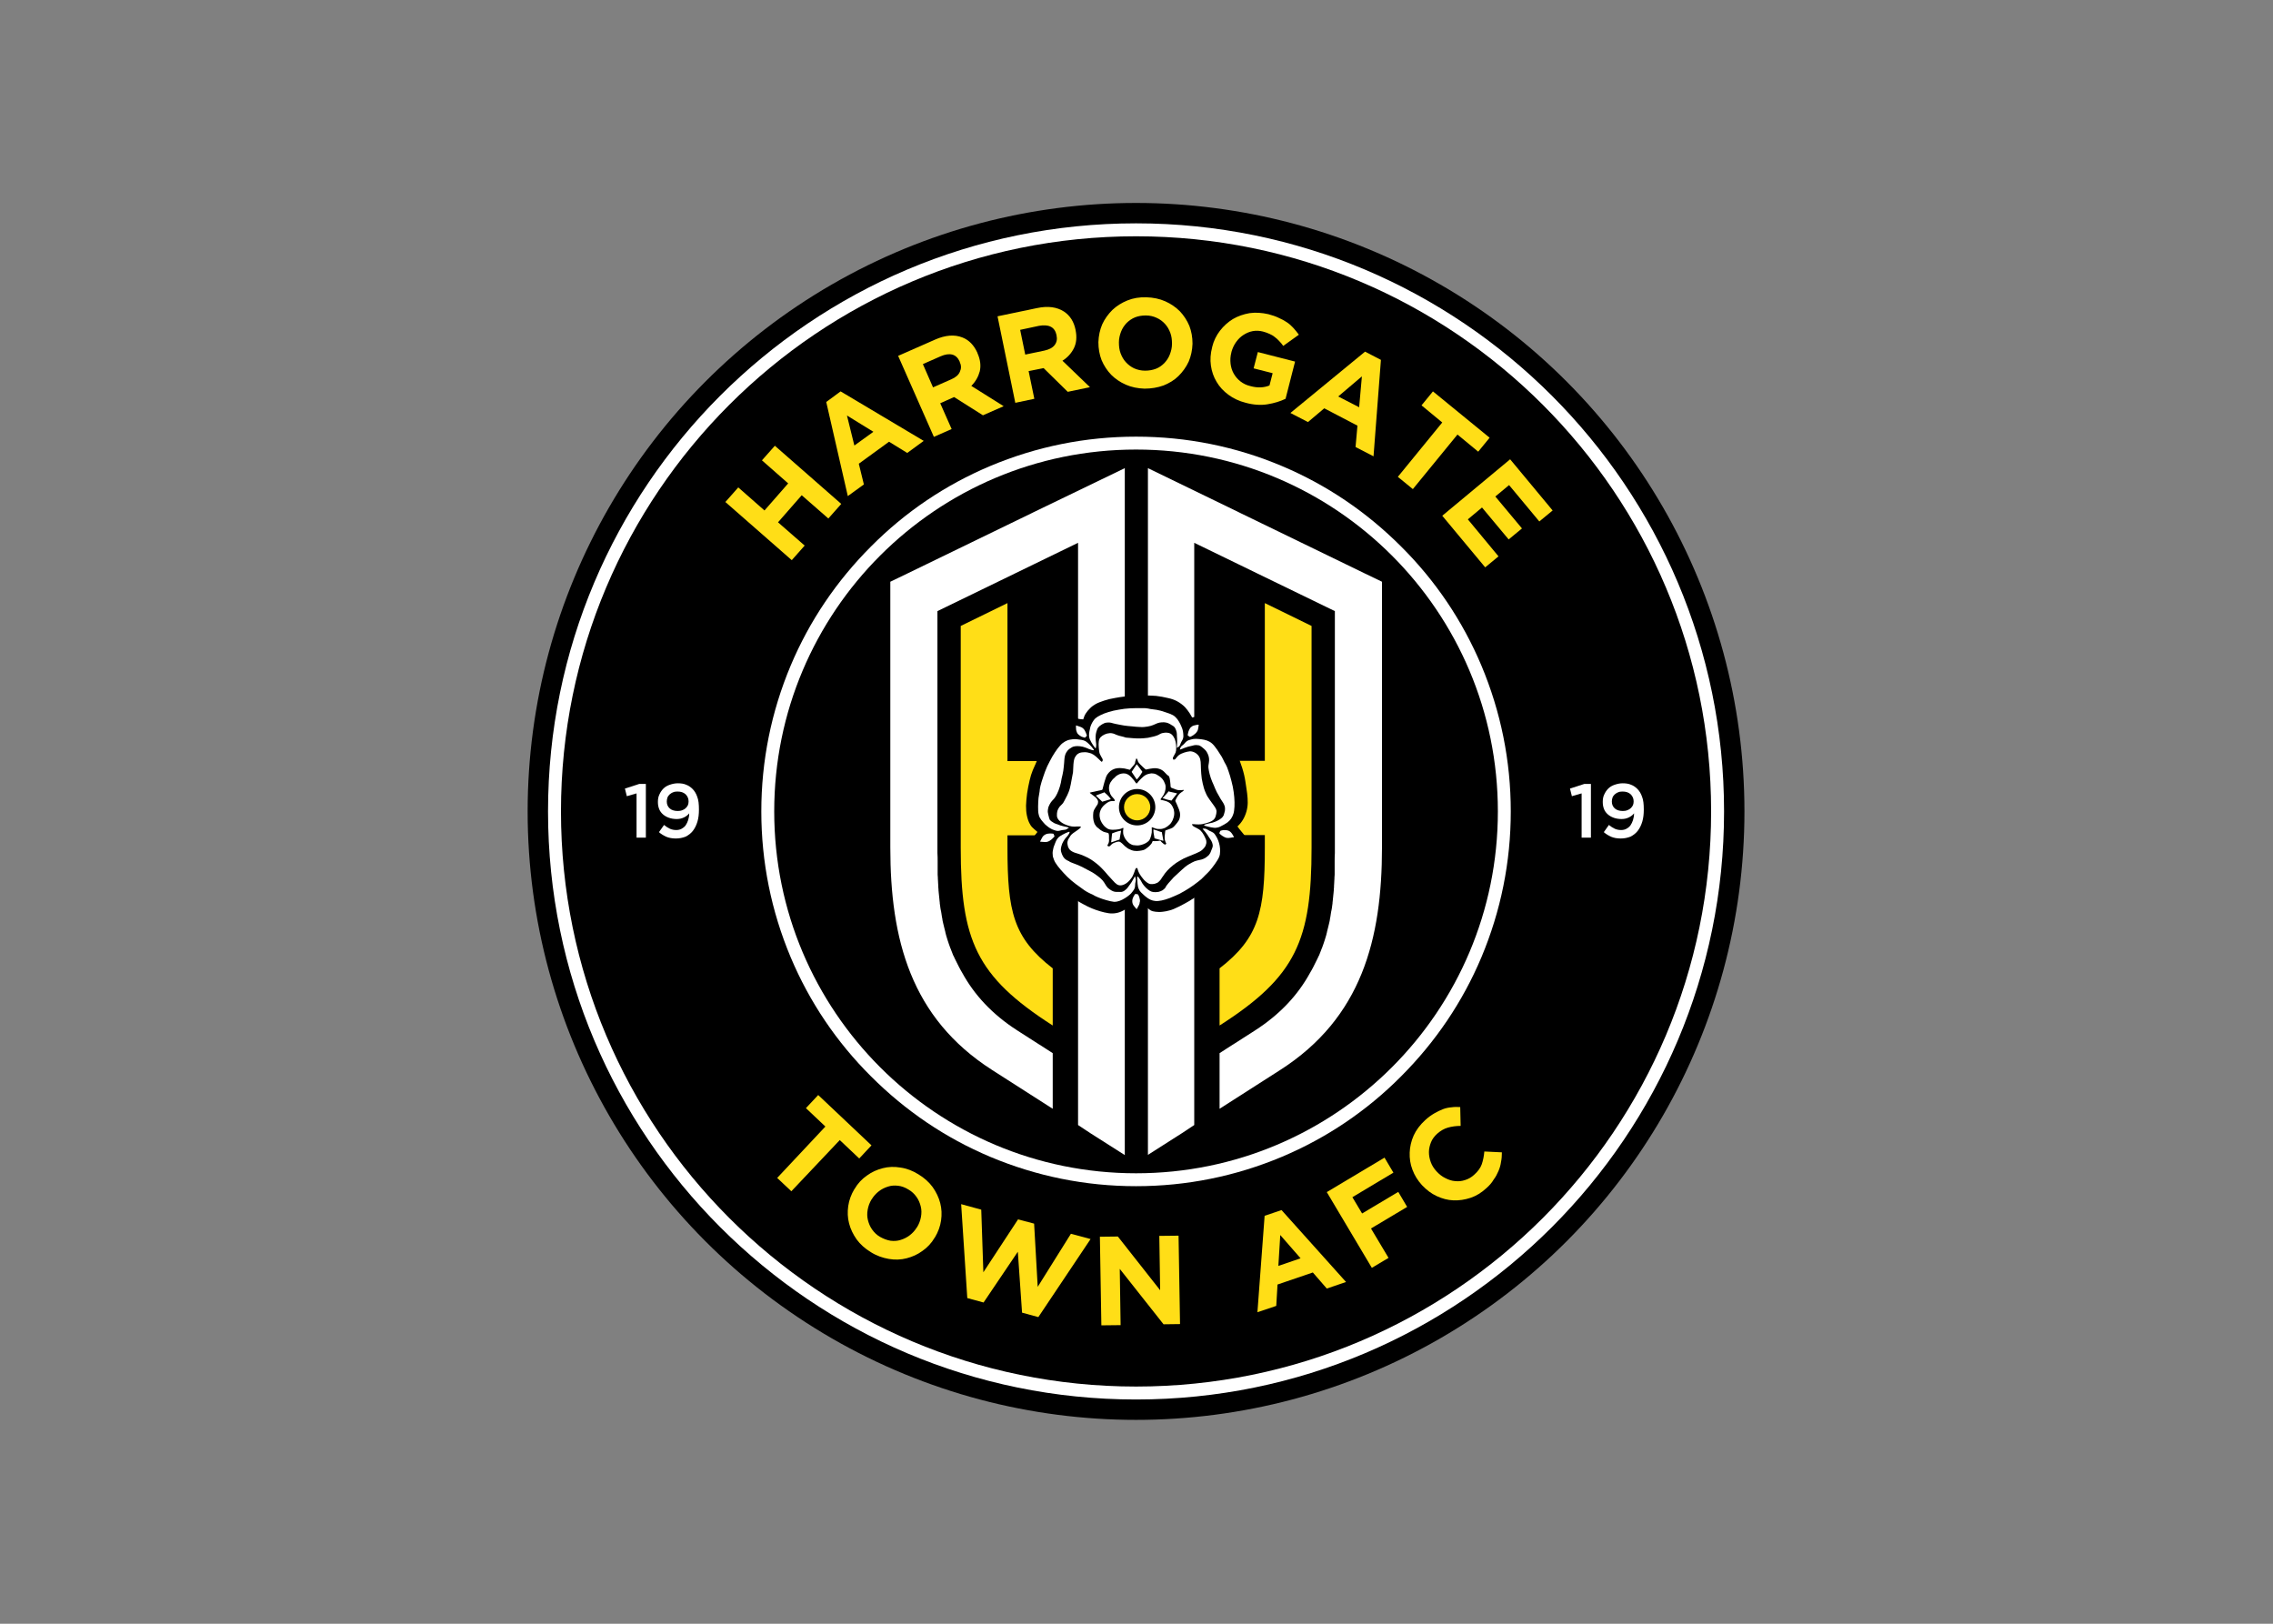 <svg clip-rule="evenodd" fill-rule="evenodd" stroke-linejoin="round" stroke-miterlimit="2" viewBox="0 0 560 400" xmlns="http://www.w3.org/2000/svg"><rect x="0" y="0" width="560" height="400" fill="#808080" stroke="none"/><g transform="matrix(.521 0 0 .521 124.838 45.36)"><g><circle cx="297.6" cy="296.6" r="287.7"/><g fill-rule="nonzero"><path d="m297.6 18.539c-153.533 0-278.061 124.528-278.061 278.061 0 153.532 124.528 278.06 278.061 278.06 153.532 0 278.06-124.528 278.06-278.06 0-153.533-124.528-278.061-278.06-278.061z" fill="#fff"/><path d="m297.6 24.66c150.224 0 271.939 121.715 271.939 271.94 0 150.224-121.715 271.939-271.939 271.939-150.225 0-271.94-121.715-271.94-271.939 0-150.225 121.715-271.94 271.94-271.94z"/><path d="m297.6 119.4c-23.9 0-47.1 4.7-69 13.9-21.1 8.9-40.1 21.7-56.3 38-16.3 16.3-29.1 35.2-38 56.3-9.2 21.9-13.9 45.1-13.9 69s4.7 47.1 13.9 69c8.9 21.1 21.7 40.1 38 56.3 16.3 16.3 35.2 29.1 56.3 38 21.9 9.2 45.1 13.9 69 13.9s47.1-4.7 69-13.9c21.1-8.9 40.1-21.7 56.3-38 16.3-16.3 29.1-35.2 38-56.3 9.2-21.9 13.9-45.1 13.9-69s-4.7-47.1-13.9-69c-8.9-21.1-21.7-40.1-38-56.3-16.3-16.3-35.2-29.1-56.3-38-21.8-9.2-45-13.9-69-13.9z" fill="#fff"/><path d="m297.6 125.5c94.5 0 171.1 76.6 171.1 171.1s-76.6 171.1-171.1 171.1-171.1-76.6-171.1-171.1 76.6-171.1 171.1-171.1"/></g></g><g fill="#ffde17" fill-rule="nonzero"><path d="m150.7 445.6-9.2-8.7 5.8-6.2 25.2 23.8-5.8 6.2-9.2-8.7-22.9 24.2-6.7-6.3z"/><path d="m172.2 505c-2.8-1.7-5-3.7-6.7-6-1.7-2.4-2.9-4.9-3.6-7.6s-.8-5.4-.4-8.2 1.4-5.5 2.9-8l.1-.1c1.5-2.6 3.5-4.7 5.8-6.3 2.3-1.7 4.8-2.8 7.5-3.5s5.5-.8 8.4-.3c2.9.4 5.8 1.5 8.5 3.2 2.8 1.7 5 3.7 6.7 6 1.7 2.4 2.9 4.9 3.6 7.6s.8 5.4.4 8.2-1.4 5.5-2.9 8l-.1.1c-1.5 2.6-3.5 4.7-5.8 6.3-2.3 1.7-4.8 2.8-7.5 3.5s-5.5.8-8.4.3-5.8-1.5-8.5-3.2zm4.4-7.2c1.6.9 3.2 1.5 4.9 1.8 1.7.2 3.3.1 4.8-.4 1.6-.5 3-1.2 4.3-2.2s2.5-2.3 3.4-3.8l.1-.1c.9-1.5 1.5-3.1 1.8-4.8s.3-3.3-.1-4.9-1-3.1-2-4.5-2.2-2.6-3.8-3.5c-1.6-1-3.2-1.6-4.9-1.8s-3.3-.1-4.8.4c-1.6.5-3 1.2-4.3 2.2s-2.5 2.3-3.4 3.8l-.1.1c-.9 1.5-1.5 3.1-1.8 4.8s-.3 3.3.1 4.9 1 3.1 2 4.5 2.2 2.6 3.8 3.5z"/><path d="m214.9 482.3 9.5 2.6 1 29.6 16.4-25 7.6 2 1.7 29.9 15.7-25.1 9.3 2.5-24.7 36.9-7.7-2.1-2-28.8-16.2 24-7.7-2.1z"/><path d="m280.5 497.7 8.5-.1 20 25.4-.4-25.7 9.1-.1.7 41.8-7.8.1-20.7-26.2.4 26.6-9.1.1z"/><path d="m358.4 487.8 8-2.7 30.5 34-9.1 3.1-6.6-7.6-16.7 5.7-.6 10.1-8.9 3zm17 20.1-9.6-11-.9 14.6z"/><path d="m387.8 476.6 27.3-16.3 4.2 7.1-19.4 11.6 4.6 7.7 17.1-10.2 4.2 7.1-17.1 10.2 8.3 13.9-7.9 4.7z"/><path d="m463.2 474.8c-2.3 2.1-4.7 3.6-7.4 4.5s-5.4 1.3-8.1 1.2-5.3-.8-7.9-2-4.8-2.9-6.9-5.1l-.1-.1c-2-2.2-3.5-4.6-4.5-7.3-1-2.6-1.4-5.3-1.3-8.1.1-2.7.7-5.4 1.9-8.1 1.2-2.6 3-5 5.4-7.2 1.4-1.3 2.9-2.4 4.3-3.2s2.8-1.5 4.1-2 2.7-.8 4.1-.9c1.4-.2 2.7-.2 4.1-.1l.2 8.9c-2.2 0-4.2.3-6 .8s-3.5 1.5-5.1 2.9c-1.3 1.2-2.3 2.5-2.9 4s-1 3.1-1 4.7.3 3.2.9 4.8 1.5 3 2.7 4.3l.1.1c1.2 1.3 2.6 2.4 4.1 3.1 1.5.8 3.1 1.3 4.6 1.4 1.6.2 3.2 0 4.7-.5 1.6-.5 3-1.3 4.3-2.5 1.8-1.6 3-3.3 3.6-5 .6-1.8 1-3.7 1.2-6l8.3.4c0 1.6-.1 3.1-.4 4.5-.2 1.5-.6 2.9-1.2 4.3s-1.3 2.8-2.3 4.1c-.8 1.4-2 2.8-3.5 4.1z"/></g><g fill="#ffde17" fill-rule="nonzero"><path d="m103.4 150.3 6.1-6.9 12.4 10.9 11.2-12.8-12.4-10.9 6.1-6.9 31.4 27.5-6.1 6.9-12.6-11-11.2 12.8 12.6 11-6.1 6.9z"/><path d="m151.1 103 6.8-5 39.3 23.4-7.8 5.7-8.6-5.3-14.3 10.4 2.4 9.8-7.6 5.5zm22.3 14.1-12.5-7.7 3.5 14.2z"/><path d="m185.1 81.2 17.5-7.7c4.8-2.1 9.1-2.5 12.9-1 3.1 1.2 5.5 3.7 7.1 7.3v.1c1.4 3.1 1.7 6 1.1 8.6-.7 2.6-2 4.9-4 6.9l15.3 9.6-9.8 4.3-13.6-8.6h-.1l-6.5 2.9 5.4 12.2-8.4 3.7zm25.1 11.1c2.1-.9 3.5-2.1 4.1-3.6.7-1.5.7-3-.1-4.7v-.1c-.8-1.8-2-2.9-3.5-3.3-1.6-.4-3.4-.1-5.5.8l-8.4 3.7 4.8 11z"/><path d="m232.1 62.5 18.7-3.9c5.2-1.1 9.4-.5 12.8 1.7 2.8 1.9 4.6 4.7 5.4 8.6v.1c.7 3.3.4 6.2-.8 8.6s-3 4.4-5.4 5.9l13 12.5-10.5 2.2-11.4-11.2h-.1l-7 1.4 2.7 13.1-9 1.9zm22.2 16.2c2.2-.5 3.8-1.3 4.8-2.6s1.3-2.8.9-4.6v-.1c-.4-1.9-1.3-3.3-2.8-4-1.4-.7-3.3-.8-5.5-.4l-8.9 1.9 2.4 11.7z"/><path d="m301.6 96.7c-3.2-.1-6.2-.7-8.9-1.9s-5-2.8-6.9-4.7c-1.9-2-3.4-4.3-4.5-6.9-1-2.6-1.5-5.4-1.5-8.4v-.1c.1-3 .7-5.8 1.8-8.4 1.2-2.6 2.8-4.8 4.8-6.8 2-1.9 4.4-3.4 7.1-4.5s5.7-1.6 9-1.5c3.2.1 6.2.7 8.9 1.9s5 2.8 6.9 4.7c1.9 2 3.4 4.3 4.5 6.9 1 2.6 1.5 5.4 1.5 8.4v.1c-.1 3-.7 5.8-1.8 8.4-1.2 2.6-2.8 4.8-4.8 6.8s-4.4 3.4-7.1 4.5c-2.8 1-5.8 1.5-9 1.5zm.3-8.5c1.8 0 3.5-.3 5.1-.9s2.9-1.6 4-2.7c1.1-1.2 2-2.5 2.6-4.1s1-3.2 1-5v-.1c0-1.8-.2-3.5-.8-5.1s-1.4-3-2.5-4.2-2.4-2.2-4-2.9c-1.5-.7-3.2-1.1-5.1-1.1s-3.6.3-5.1.9-2.9 1.6-4 2.7c-1.1 1.2-2 2.5-2.6 4.1s-1 3.2-1 5v.1c0 1.8.2 3.5.8 5.1s1.4 3 2.5 4.2 2.4 2.2 3.9 2.9c1.6.7 3.3 1.1 5.2 1.1z"/><path d="m349.5 103.4c-3.2-.8-5.9-2.1-8.2-3.8s-4.2-3.7-5.6-6.1c-1.4-2.3-2.3-4.9-2.7-7.7s-.2-5.7.6-8.7v-.1c.7-2.9 2-5.5 3.7-7.7s3.8-4.1 6.1-5.5c2.4-1.4 5-2.3 7.9-2.8 2.9-.4 5.8-.2 8.9.5 1.8.5 3.4 1 4.8 1.7 1.4.6 2.7 1.3 3.9 2.1s2.2 1.7 3.1 2.7 1.8 2.1 2.6 3.2l-7.4 5.3c-.6-.9-1.2-1.6-1.9-2.3-.6-.7-1.3-1.3-2.1-1.9-.7-.6-1.6-1.1-2.5-1.5s-1.9-.8-3.1-1.1c-1.6-.4-3.2-.5-4.8-.2s-3 .9-4.4 1.8-2.5 2-3.5 3.4-1.7 2.9-2.2 4.7v.1c-.5 1.9-.6 3.6-.4 5.4.2 1.7.7 3.3 1.5 4.7s1.9 2.7 3.2 3.7 2.9 1.8 4.7 2.2c3.3.9 6.3.8 9-.3l1.5-5.8-9-2.3 2-7.7 17.6 4.5-4.5 17.6c-2.5 1.2-5.4 2.1-8.6 2.6-3 .5-6.5.3-10.2-.7z"/><path d="m405.9 79.2 7.5 3.9-3.5 45.6-8.5-4.4.9-10.1-15.7-8.2-7.7 6.5-8.3-4.3zm-2.8 26.3 1.3-14.6-11.2 9.5z"/><path d="m442.4 112.7-9.8-8.1 5.4-6.6 26.8 21.9-5.4 6.6-9.8-8.1-21.1 25.8-7.1-5.8z"/><path d="m474.5 130.1 20.1 24.2-6.3 5.2-14.3-17.2-6.5 5.4 12.6 15.1-6.3 5.2-12.6-15.1-6.7 5.6 14.5 17.5-6.3 5.2-20.3-24.4z"/></g><g fill="#fff" fill-rule="nonzero"><path d="m61.3 288.1-4.5 1.3-.9-3.6 6.8-2.2h3.1v25.4h-4.4v-20.9z"/><path d="m80 309.4c-1.8 0-3.3-.3-4.5-.8-1.3-.6-2.5-1.3-3.5-2.2l2.4-3.4c1 .8 1.9 1.4 2.8 1.8s1.9.6 3 .6c.9 0 1.8-.2 2.5-.6s1.4-.9 1.9-1.6.9-1.6 1.2-2.5c.3-1 .5-2 .5-3.2-.6.8-1.4 1.4-2.4 1.9s-2.1.8-3.5.8c-1.3 0-2.6-.2-3.7-.6s-2-.9-2.8-1.6-1.4-1.5-1.8-2.5-.6-2.1-.6-3.3v-.2c0-1.2.2-2.4.7-3.4.5-1.1 1.1-2 1.9-2.8s1.8-1.4 3-1.8 2.4-.7 3.8-.7c1.6 0 2.9.2 4 .7 1.1.4 2.1 1.1 3 2s1.7 2.2 2.2 3.7c.6 1.5.8 3.5.8 6v.1c0 2-.2 3.9-.7 5.6s-1.2 3.1-2.1 4.3-2.1 2.1-3.4 2.8c-1.5.6-3.1.9-4.7.9zm.9-13c.8 0 1.5-.1 2.2-.4.6-.2 1.2-.6 1.6-1s.8-.9 1-1.4.3-1.1.3-1.7v-.1c0-1.3-.5-2.4-1.4-3.3-1-.9-2.2-1.3-3.9-1.3-.8 0-1.5.1-2.1.4-.6.2-1.1.6-1.6 1-.4.4-.8.9-1 1.5s-.3 1.2-.3 1.8v.1c0 1.3.5 2.4 1.4 3.2s2.2 1.2 3.8 1.2z"/><path d="m508.2 288.1-4.5 1.3-.9-3.6 6.8-2.2h3.1v25.4h-4.4v-20.9z"/><path d="m526.8 309.4c-1.8 0-3.3-.3-4.5-.8-1.3-.6-2.5-1.3-3.5-2.2l2.4-3.4c1 .8 1.9 1.4 2.8 1.8s1.9.6 3 .6c.9 0 1.8-.2 2.5-.6s1.4-.9 1.9-1.6.9-1.6 1.2-2.5c.3-1 .5-2 .5-3.2-.6.8-1.4 1.4-2.4 1.9s-2.1.8-3.5.8c-1.3 0-2.6-.2-3.7-.6s-2-.9-2.8-1.6-1.4-1.5-1.8-2.5-.6-2.1-.6-3.3v-.2c0-1.2.2-2.4.7-3.4.5-1.1 1.1-2 1.9-2.8s1.8-1.4 3-1.8 2.4-.7 3.8-.7c1.6 0 2.9.2 4 .7 1.1.4 2.1 1.1 3 2s1.7 2.2 2.2 3.7c.6 1.5.8 3.5.8 6v.1c0 2-.2 3.9-.7 5.6s-1.2 3.1-2.1 4.3-2.1 2.1-3.4 2.8c-1.5.6-3 .9-4.7.9zm1-13c.8 0 1.5-.1 2.2-.4.6-.2 1.2-.6 1.6-1s.8-.9 1-1.4.3-1.1.3-1.7v-.1c0-1.3-.5-2.4-1.4-3.3-1-.9-2.2-1.3-3.9-1.3-.8 0-1.5.1-2.1.4-.6.2-1.1.6-1.6 1-.4.4-.8.9-1 1.5s-.3 1.2-.3 1.8v.1c0 1.3.5 2.4 1.4 3.2s2.2 1.2 3.8 1.2z"/></g><g><path d="m346.1 155.1 1.2.6 9.9 4.8 48.2 23.4 8.5 4.1v125.6c0 43.4-9.6 80.6-48.2 105.3l-28.6 18.3v-26.3l6.2-4 .2-.1 10.3-6.6c12-7.7 20.4-16.9 26.1-27.3.6-1 1.1-1.9 1.6-2.9l1.9-3.8c.2-.4.4-.9.6-1.3l.1-.1c.3-.8.6-1.5.9-2.3l.3-.8.3-.7.1-.3c.2-.5.3-.9.5-1.4s.3-1 .5-1.5l.1-.3c.2-.8.5-1.6.7-2.3l.4-1.6v-.1c.3-1 .5-2.1.8-3.2l.1-.4.3-1.3.1-.5.1-.7v-.1l.2-.9v-.1l.1-.6.1-.7.2-1.2.1-.4.2-1.1.1-.8.2-1.4v-.3l.1-.9.1-1v-.1l.1-.8v-.1l.1-1 .1-.9v-.1l.1-1v-.4l.1-1.1v-.5l.1-1.6v-.2l.1-1.7v-.4l.1-1.5v-6.2c0-1.3 0-2.6.1-4v-114.4l-34.6-16.8-11.1-5.4-20.8-10.1v275.3c-1.8 1.2-3.8 2.5-5.9 3.9l-16 10.2v-324.7z" fill="#fff"/><path d="m-377.271-307.781h63.4v35.1h-63.4z" fill="#ffde17" transform="scale(-1)"/><path d="m358.5 198.1v115.6c0 30.2-2.7 42.6-21.4 57.1v27l.2-.1c36.1-23.1 43.3-40.3 43.3-84v-104.8z" fill="#ffde17"/><path d="m249.2 155.1-1.2.6-9.9 4.8-48.2 23.4-8.5 4.1v125.6c0 43.4 9.6 80.6 48.2 105.3l28.6 18.3v-26.3l-6.2-4-.2-.1-10.3-6.6c-12-7.7-20.4-16.9-26.1-27.3-.6-1-1.1-1.9-1.6-2.9l-1.9-3.8c-.2-.4-.4-.9-.6-1.3l-.1-.1c-.3-.8-.6-1.5-.9-2.3l-.3-.8-.3-.7-.1-.3c-.2-.5-.3-.9-.5-1.4s-.3-1-.5-1.5l-.1-.3c-.2-.8-.5-1.6-.7-2.3l-.4-1.6v-.1c-.3-1-.5-2.1-.8-3.2l-.1-.4-.3-1.3-.1-.5-.1-.7v-.1l-.2-.9v-.1l-.1-.6-.1-.7-.2-1.2-.1-.4-.2-1.1-.1-.8-.2-1.4v-.3l-.1-.9-.1-1v-.1l-.1-.8v-.1l-.1-1-.1-.9v-.1l-.1-1v-.4l-.1-1.1v-.5l-.1-1.6v-.2l-.1-1.7v-.4l-.1-1.5v-6.2c0-1.3 0-2.6-.1-4v-114.4l34.6-16.8 11.1-5.4 20.8-10.1v275.3c1.8 1.2 3.8 2.5 5.9 3.9l16.2 10.3v-324.8z" fill="#fff"/><g fill="#ffde17"><path d="m218 272.8h63.4v35.1h-63.4z"/><path d="m236.8 313.7v-115.6l-22.1 10.8v104.8c0 43.7 7.2 60.8 43.3 84l.2.1v-27c-18.7-14.5-21.4-26.9-21.4-57.1z"/></g></g></g><g fill-rule="nonzero" transform="matrix(.5 0 0 .5 130 50)"><path d="m289.364 243.9c-1.981.313-3.65.73-5.214 1.251-1.564.522-3.024 1.043-4.171 1.669-1.043.625-1.877 1.147-2.815 2.085-.834.834-1.564 1.669-2.086 2.503-.625.938-.938 1.772-1.147 2.502-.104.209-.104.417-.208.522-.417 0-.835-.105-1.147-.105h-.105c-.521-.104-.938-.104-1.251-.208-.209-.104-.521-.313-.73-.521-.208-.105-.313-.209-.417-.313-.521-.417-1.147-.73-1.773-.939-.417-.208-.834-.208-1.251-.208-.313 0-.521 0-.73.104-.938.313-1.46 1.356-1.147 2.398.104.522.417.939.73 1.46.209.417.417.626.417 1.147.104.522 0 1.356-.104 2.086v.834c-.522.104-1.043.208-1.669.313-1.147.208-2.085.521-3.024.938-1.147.522-2.294 1.147-3.232 1.773-1.043.834-1.981 1.877-2.92 3.128-.834 1.147-1.772 2.816-2.607 4.484-.625 1.251-1.147 2.503-1.668 3.65l-.313.729-.313.73c-.521 1.147-1.043 2.294-1.564 3.546-.626 1.564-1.147 3.128-1.564 5.005-.521 2.085-.938 4.484-1.251 6.465-.313 2.086-.417 4.171-.522 6.048 0 1.877.105 3.337.417 4.797.313 1.564.835 3.128 1.46 4.171.626 1.251 1.356 1.877 2.19 2.607.521.417 1.043.938 1.564 1.355-.625.73-1.46 1.877-2.085 2.711-.417.417-.626.835-.939 1.043-.313.313-.521.521-.625.834-.626.834-.418 1.564-.209 1.981.104.313.521.939 1.564 1.043h.209c.417 0 .938-.104 1.46-.208.312 0 .521-.105.729-.105h.313c.417.105 1.147.418 1.669.626h.104c.104.104.209.104.417.209-.104.73-.208 1.772-.313 2.815-.104 1.46 0 2.711.313 3.858.209 1.043.73 2.19 1.356 3.546.625 1.251 1.251 2.189 2.085 3.232.834 1.147 1.981 2.294 2.92 3.233 1.147 1.147 2.085 2.085 2.92 2.919 1.251 1.147 2.294 2.086 3.232 2.92 1.043.834 2.294 1.773 3.754 2.711 1.251.834 2.398 1.564 3.65 2.19 1.459.834 3.024 1.564 4.275 2.086 1.355.521 2.607 1.042 4.171 1.459 1.043.313 2.711.73 4.171.939.626.104 1.251.104 1.877.104s1.251-.104 1.877-.208c1.147-.209 2.294-.626 3.441-1.252.73-.417 1.46-.834 1.981-1.147.313.209.626.522.939.73.625.522.938.834 1.042.939 0 .104 0 .312.105.417.104.625.208 1.668.208 2.502v.417c.104.939.104 1.565.209 2.086.313 1.251 1.147 1.668 1.877 1.773h.521c.73 0 1.46-.313 1.773-.939.417-.625.417-1.355.417-2.607v-3.232c.417-.417 1.147-1.252 1.773-1.877.208-.209.521-.417.625-.626l.313.313.209.104c.417.313.834.73 1.355 1.043.73.417 1.46.626 2.503.73.417 0 1.043.104 1.564.104.626 0 1.355 0 1.981-.104 1.043-.104 2.086-.313 3.233-.626.834-.208 1.46-.417 2.189-.73.73-.312 1.46-.625 2.712-1.251 1.668-.834 3.336-1.773 4.796-2.607 2.294-1.355 4.276-2.711 6.153-4.171 2.085-1.668 4.275-3.649 6.465-5.735 2.189-2.19 4.066-4.38 5.422-6.152 1.355-1.877 2.19-3.65 2.711-5.214.417-1.564.417-2.92.417-4.067 0-.417 0-.73-.104-1.042 0-.522-.104-.939 0-1.148 0-.312 0-.312.208-.521.209-.313.626-.626.835-.73.208-.104.521-.208 1.355-.313.834-.104 2.086-.208 2.607-.208.417 0 1.46-.104 1.773-1.043.417-.938-.209-1.668-.626-2.294-.521-.626-1.668-1.981-2.398-2.92-.417-.521-.626-.938-.939-1.251.417-.417 1.043-.938 1.564-1.668.835-1.043 1.669-2.399 2.19-3.754.522-1.252.939-2.607 1.147-4.171.209-1.356.209-2.711.105-4.276-.105-1.564-.313-3.336-.626-5.213-.313-1.982-.522-3.859-1.043-6.153s-1.355-4.901-2.19-7.09c-.73-2.086-1.668-3.963-2.711-5.735-.938-1.669-1.877-2.92-3.024-4.38-1.043-1.251-2.711-2.92-4.484-4.171-1.46-.939-3.128-1.668-4.901-2.086-.73-.104-1.355-.208-1.877-.312.105-.313.105-.73.209-1.043 0-.313.104-.522.104-.73 0-.313.105-.626.105-.834.104-.209.208-.417.208-.73.104-.209.209-.522.313-.834.208-.626.208-1.356.104-1.877-.208-.939-.938-1.46-1.772-1.46-.209 0-.418 0-.626.104-.521.104-1.043.521-1.564.834-.313.209-.522.522-.73.73-.104.104-.209.313-.313.417-.104.105-.209.209-.626.313s-.938.209-1.355.313l-.313.104h-.209c-.312-.521-.73-1.251-1.147-1.981-.625-.938-1.355-1.981-2.398-3.128-1.043-1.043-2.398-2.086-3.754-2.816-1.355-.73-2.711-1.251-4.692-1.668-1.773-.417-3.858-.834-5.84-1.043-7.17-.456-13.778-.176-20.229 1.043z"/><g fill="#fff"><path d="m315.641 335.245c.73-.834 1.669-1.877 2.607-2.92.939-.938 1.981-1.772 2.92-2.711.938-.834 1.877-1.772 2.92-2.607 1.042-.834 2.189-1.46 3.128-1.981.938-.521 1.773-.834 2.607-1.043.834-.208 1.564-.313 2.294-.521.73-.209 1.355-.521 1.877-.834.625-.417 1.251-.939 1.668-1.356.417-.521.626-.938.834-1.355.209-.418.313-.835.522-1.356.208-.521.417-.938.521-1.46.104-.521 0-.938-.104-1.355-.104-.522-.313-1.043-.626-1.565-.313-.521-.625-1.042-.938-1.459-.313-.418-.522-.73-.73-1.147-.313-.418-.73-1.043-1.147-1.565-.522-.625-.939-1.147-1.252-1.459-.208-.313-.208-.313-.104-.313h.73c.313 0 .626 0 1.043.208.417.209.834.522 1.46.835.625.312 1.251.521 1.877.938.625.417 1.042 1.043 1.46 1.773.417.625.729 1.355 1.042 2.085s.522 1.669.73 2.607c.209.939.209 1.877.209 2.815 0 .939-.105 1.877-.522 2.816-.417 1.043-1.251 2.19-2.085 3.441-.834 1.147-1.773 2.398-2.607 3.337-.834.938-1.564 1.564-2.19 2.19-.625.625-1.043 1.147-1.981 1.981-.939.73-2.19 1.772-3.65 2.815s-3.024 2.086-4.692 3.024c-1.564.939-3.233 1.773-4.797 2.399-1.564.729-3.024 1.251-4.379 1.668-1.356.417-2.503.626-3.546.73-1.042.104-1.877 0-2.711-.209-.834-.208-1.668-.625-2.294-1.042-.626-.418-1.147-.835-1.773-1.356-.521-.521-1.147-1.043-1.668-1.564s-.834-.939-1.147-1.669c-.313-.625-.521-1.459-.626-2.606-.104-1.043-.208-2.399-.208-3.024 0-.626.208-.626.313-.522.104.105.312.209.521.522.209.312.626.834.939 1.355.312.522.521 1.043.938 1.669.417.625 1.043 1.355 1.668 1.981.626.625 1.252 1.043 1.877 1.46.522.313 1.043.521 1.773.625.73.105 1.668 0 2.503-.104.73-.208 1.355-.417 1.877-.73.521-.313.938-.73 1.355-1.147.417-.834.834-1.46 1.564-2.294z"/><path d="m274.87 265.172c-.626-.313-1.252-.521-1.877-.626-.73-.104-1.564-.208-2.294-.312-.73-.105-1.46-.105-2.19 0-.73.104-1.669.208-2.503.521s-1.564.73-2.398 1.356c-.834.625-1.564 1.564-2.503 2.711-.834 1.147-1.772 2.502-2.607 3.962-.834 1.46-1.668 3.128-2.502 4.797-.73 1.668-1.46 3.545-1.981 5.214-.626 1.668-1.043 3.336-1.356 4.483s-.313 1.877-.417 2.712c-.104.834-.313 1.877-.521 3.128-.105 1.251-.209 2.815-.209 4.275s0 2.92.313 3.963c.208 1.147.73 1.877 1.251 2.606.521.73 1.251 1.46 1.877 2.19.73.626 1.46 1.252 2.086 1.669.73.417 1.355.834 2.085 1.042.73.313 1.46.522 2.19.522s1.46-.313 2.085-.417c.626-.105 1.252-.105 1.669-.209s.73-.313.938-.521l.626-.417c.104-.105.104-.105-.313-.209s-1.147-.313-1.877-.417c-.73-.209-1.46-.417-1.981-.521-.521-.209-.834-.313-1.356-.522-.521-.208-1.147-.313-1.668-.625-.521-.313-1.043-.626-1.46-.939s-.73-.626-.834-1.043c-.209-.417-.313-1.042-.417-1.46-.105-.521-.313-.938-.313-1.355-.104-.417-.209-.939-.104-1.564.104-.626.208-1.46.521-2.086.313-.73.626-1.251 1.043-1.877.417-.625 1.043-1.147 1.564-1.772.521-.626.938-1.356 1.46-2.399.521-1.042.938-2.189 1.355-3.545.417-1.251.626-2.503.835-3.858.312-1.252.625-2.503.834-3.858.208-1.356.313-2.816.417-3.859.104-1.147.104-1.877.208-2.502.105-.626.209-1.252.417-1.773.209-.521.522-1.147 1.043-1.773.522-.625 1.356-1.251 1.981-1.564.626-.417 1.148-.521 1.773-.625.626-.105 1.46-.105 2.398 0 .835.104 1.877.312 2.607.625.73.209 1.252.522 1.773.73.521.209 1.147.417 1.564.522.417.104.522.104.73.104.209 0 .313-.104-.104-.626-.313-.521-1.251-1.564-1.981-2.294-.626-.625-1.252-1.147-1.877-1.564z"/><path d="m268.926 325.339c1.043.417 2.294.834 3.545 1.46 1.252.521 2.294 1.251 3.441 1.772 1.147.626 2.294 1.147 3.337 1.877s2.086 1.46 2.92 2.19 1.355 1.356 1.773 1.981c.417.626.834 1.356 1.251 1.982.417.625.834 1.042 1.46 1.459.521.418 1.251.835 1.772 1.043.522.209 1.043.313 1.46.313h1.356c.521 0 1.043.104 1.46 0s.834-.209 1.251-.521c.417-.313.834-.626 1.251-1.043s.73-.939 1.043-1.356.521-.73.834-1.147.73-1.042 1.043-1.668c.417-.626.73-1.356.939-1.668.208-.313.208-.313.208-.209l.209.73c.104.313.208.626.208 1.043s-.208 1.042-.313 1.668c-.104.626 0 1.356-.208 2.086-.209.729-.626 1.355-1.147 1.981-.417.625-.939 1.147-1.564 1.668-.626.522-1.356 1.043-2.19 1.564-.834.522-1.669.939-2.503 1.252-.834.312-1.668.521-2.815.521-1.043-.104-2.399-.417-3.858-.834-1.356-.417-2.816-.834-3.963-1.356-1.147-.417-1.981-.938-2.711-1.355-.73-.313-1.46-.626-2.398-1.147-1.043-.522-2.399-1.46-3.754-2.503-1.46-1.043-2.92-2.086-4.38-3.337-1.355-1.147-2.607-2.398-3.754-3.649-1.147-1.252-2.189-2.399-3.024-3.546-.834-1.147-1.46-2.085-1.772-3.024-.417-.938-.626-1.772-.626-2.607-.104-.834 0-1.772.209-2.502.104-.73.312-1.356.625-2.086s.522-1.46.834-2.085c.313-.626.626-1.147 1.147-1.669.522-.521 1.252-.938 2.19-1.46.939-.521 2.086-1.042 2.711-1.251.626-.208.626 0 .626.104 0 .105-.104.313-.209.626-.208.313-.521.834-.938 1.356-.417.417-.73.834-1.251 1.46-.417.625-.939 1.459-1.252 2.189-.312.834-.521 1.564-.625 2.19-.105.626-.105 1.147.104 1.877s.521 1.564.938 2.294c.418.626.835 1.147 1.356 1.46.417.313.939.626 1.564.834.417.417 1.147.626 2.19 1.043z"/><path d="m294.056 249.218c1.877-.209 3.754-.313 5.527-.313h4.588c1.147.104 1.877.209 2.711.417.834.104 1.877.209 3.128.417 1.252.209 2.712.626 4.171 1.147 1.46.417 2.712.939 3.754 1.46.939.522 1.564 1.252 2.19 1.981.522.73 1.043 1.565 1.46 2.399s.73 1.668 1.043 2.502c.208.835.417 1.564.417 2.294.104.73.104 1.565-.104 2.294-.209.73-.626 1.252-.939 1.877-.313.626-.417 1.147-.626 1.565-.208.417-.521.625-.729.729l-.626.418c-.104.104-.104.104-.104-.313s.104-1.147.104-1.981v-1.982c0-.521-.104-.938-.104-1.46 0-.521 0-1.147-.105-1.772-.104-.626-.313-1.147-.521-1.669-.209-.417-.417-.834-.73-1.147-.313-.312-.834-.625-1.251-.834-.417-.313-.835-.521-1.252-.73-.417-.208-.834-.417-1.459-.521-.626-.104-1.46-.209-2.19-.104-.73 0-1.356.208-2.086.417-.625.312-1.355.625-2.19.938-.729.313-1.564.522-2.711.73-1.042.209-2.398.313-3.754.209-1.355 0-2.606-.209-3.858-.313-1.251-.104-2.607-.209-3.962-.417-1.356-.209-2.711-.522-3.858-.73-1.043-.209-1.773-.417-2.503-.626-.626-.104-1.251-.208-1.773-.104-.625 0-1.251.104-1.981.521-.73.313-1.564.939-2.085 1.356-.522.521-.835.938-1.043 1.564-.209.626-.522 1.355-.626 2.19-.104.834-.208 1.877-.104 2.607 0 .73.208 1.355.208 1.877.105.625.105 1.251 0 1.668 0 .417-.104.521-.104.73-.104.104-.104.313-.521-.209-.417-.521-1.147-1.564-1.669-2.502-.521-.939-.938-1.773-1.042-2.399-.209-.73-.105-1.251-.105-1.981.105-.73.209-1.564.417-2.294.105-.73.313-1.355.626-2.085s.73-1.46 1.251-2.19c.522-.73 1.147-1.251 1.982-1.773.834-.521 1.981-1.043 3.232-1.564 1.356-.521 2.816-.938 4.484-1.356 1.773-.312 3.545-.73 5.422-.938z"/><path d="m290.72 262.252c-1.043-.312-1.773-.834-2.607-.938-.835-.209-1.669-.104-2.607.104-.834.209-1.669.626-2.294 1.043-.626.417-1.147.938-1.46 1.564-.313.73-.417 1.668-.417 2.607 0 1.043.104 2.085.208 3.024.105.938.209 1.564.626 2.294.313.73.834 1.46 1.043 1.877.208.521.208.73.104.938-.104.209-.209.417-.313.522-.104.104-.208.104-.73-.417-.521-.522-1.46-1.46-2.19-2.086-.834-.73-1.459-1.147-2.398-1.564-.938-.313-2.085-.626-3.128-.626s-1.981.105-2.711.417c-.73.313-1.356.835-1.669 1.356-.417.521-.625.939-.834 1.564-.208.626-.313 1.46-.417 2.607s-.104 2.607-.209 3.963c-.208 1.355-.521 2.502-.73 3.858-.208 1.355-.521 2.815-.834 4.066-.313 1.252-.834 2.399-1.251 3.337-.521.939-.939 1.877-1.356 2.607s-.625 1.251-1.147 1.773c-.417.521-1.042.938-1.459 1.564-.418.521-.73 1.251-.939 1.877-.209.73-.209 1.46-.209 2.19s.209 1.251.626 1.877c.417.625 1.043 1.147 1.773 1.668s1.46.834 2.294 1.147 1.773.626 2.711.73c.939.104 1.877.104 2.503 0h1.355c.313 0 .522.104.522.209.104.104 0 .208-.522.729-.521.418-1.46 1.147-2.294 1.669-.73.521-1.251.834-1.668 1.251s-.834.939-1.147 1.564c-.313.522-.73 1.043-.834 1.669-.209.625-.209 1.355 0 2.189.104.73.417 1.46 1.042 2.19.626.626 1.564 1.147 2.503 1.46.938.313 1.773.521 2.92.939 1.147.417 2.502 1.042 3.545 1.564 1.147.625 1.981 1.147 2.815 1.772.835.626 1.773 1.356 2.607 2.086s1.46 1.46 2.19 2.19 1.46 1.668 2.19 2.502c.834.939 1.668 1.877 2.398 2.607.73.834 1.356 1.46 1.981 1.877.626.417 1.252.626 2.19.522.834-.105 1.877-.522 2.816-1.252.938-.73 1.772-1.668 2.398-2.607.626-.938.938-1.981 1.251-2.711.209-.73.417-1.147.522-1.46.208-.313.312-.521.521-.521s.417 0 .521.417c.105.313.209.939.522 1.564.313.73.834 1.564 1.46 2.399.625.834 1.355 1.772 2.189 2.398.73.625 1.46 1.043 2.19 1.147s1.251 0 1.981-.104c.626-.209 1.356-.418 1.877-.835.522-.417.939-.938 1.356-1.459.313-.522.521-.939 1.043-1.565.417-.73 1.147-1.668 1.981-2.606.834-.939 1.877-1.877 2.92-2.712 1.042-.834 2.085-1.564 3.232-2.189 1.147-.73 2.607-1.46 3.963-1.982 1.459-.625 2.815-1.147 4.066-1.668 1.252-.521 2.294-1.043 3.024-1.668.73-.626 1.252-1.252 1.669-1.982.313-.73.521-1.564.417-2.189 0-.73-.313-1.252-.626-1.982s-.834-1.668-1.355-2.398c-.522-.73-1.147-1.356-1.877-1.773s-1.46-.73-1.982-1.042c-.625-.313-1.042-.73-1.147-1.043-.208-.209-.104-.313.209-.313s1.043 0 1.773.104c.73 0 1.564.105 2.919-.104 1.252-.209 3.024-.73 4.171-1.251 1.147-.522 1.669-1.043 2.086-1.669.417-.625.521-1.46.73-2.19.104-.729.208-1.355 0-1.876-.104-.626-.522-1.148-1.043-1.982-.626-.834-1.46-1.981-2.19-3.024-.73-1.042-1.46-2.085-1.981-3.441-.626-1.355-1.147-3.024-1.46-4.588-.417-1.668-.625-3.232-.73-4.797-.104-1.564-.208-3.128-.208-4.275s-.105-2.085-.313-2.92c-.209-.834-.73-1.772-1.46-2.398-.73-.73-1.668-1.147-2.503-1.355-.834-.209-1.564-.105-2.502.104-.939.208-1.877.521-2.816.938-.938.417-1.668 1.043-2.085 1.564-.522.522-.626.835-.834 1.043-.209.209-.417.313-.626.313s-.417 0-.521-.104c-.105-.105-.209-.313-.105-.834.209-.522.626-1.148.939-1.773.313-.522.521-.939.625-1.773.105-.73.105-1.877 0-2.815-.104-1.043-.312-1.982-.625-2.816-.417-.938-.939-1.772-1.564-2.294-.626-.521-1.252-.73-2.086-.834s-1.772 0-2.607.209c-.73.208-1.355.625-1.981.938s-1.46.521-2.19.73c-.834.209-1.668.417-2.815.626-1.147.208-2.607.208-3.754.312-1.251 0-2.294 0-3.441-.104s-2.398-.208-3.65-.313c-1.772-.625-3.024-.73-4.066-1.147z"/><path d="m325.547 260.584c.209-.626.522-1.356.939-1.981.521-.522 1.043-.939 1.773-1.147.73-.209 1.564-.313 1.981-.417.417 0 .417 0 .417.208 0 .209-.104.73-.209 1.356-.104.625-.208 1.355-.73 1.981-.417.626-1.147 1.251-1.772 1.668-.626.417-1.147.626-1.356.73-.208.105-.208.105-.417 0l-.73-.521c-.208-.104-.208-.104-.208-.417.104-.209.104-.73.312-1.46z"/><path d="m340.876 310.323c-.104.209-.104.209.104.417.209.209.626.626 1.251 1.043.626.417 1.356.834 2.19 1.043.73.104 1.564 0 2.086-.104.625-.105 1.043-.209 1.355-.209.209 0 .209 0 0-.417-.208-.417-.625-1.147-1.042-1.668-.522-.626-1.043-1.043-1.773-1.252-.73-.208-1.564-.208-2.19-.208-.626.104-1.147.208-1.355.312-.209.105-.209.105-.313.313z"/><path d="m259.228 311.053c-.104-.208-.104-.208-.312-.313-.209 0-.73-.104-1.46-.104-.626 0-1.46.104-2.19.417-.626.313-1.251.73-1.668 1.46-.418.626-.73 1.46-.939 1.773-.209.417-.209.417.104.417.209 0 .73.104 1.356.104.626.104 1.355.104 2.085-.104.73-.209 1.46-.73 2.086-1.251.521-.522.938-.939 1.147-1.148.208-.208.208-.208.104-.417z"/><path d="m301.46 342.336c-.209-.73-.417-1.252-.626-1.46-.104-.209-.104-.209-.313-.313l-.938-.104c-.209 0-.209 0-.417.208-.104.209-.417.626-.73 1.252-.313.625-.522 1.355-.522 2.085s.209 1.46.626 2.086c.417.625 1.043 1.251 1.251 1.564.313.313.313.313.418.104.104-.208.312-.626.625-1.147s.73-1.251.73-1.981c.313-.73.104-1.564-.104-2.294z"/><path d="m339.52 290.198c.626 1.147 1.356 2.398 1.877 3.337.626.938 1.043 1.564 1.356 2.085.313.522.521 1.043.73 1.669.104.521.208 1.147.104 1.981-.104.73-.417 1.668-.626 2.398-.312.626-.625 1.043-1.147 1.46-.521.417-1.147.834-1.981 1.252-.834.417-1.668.729-2.398.938s-1.251.209-1.877.417c-.626.104-1.147.313-1.564.417-.417.105-.522.209-.626.313s-.208.209.417.417c.626.209 1.877.522 2.92.73 1.043.209 1.981.313 2.607.209.73-.105 1.251-.209 1.877-.522.625-.313 1.355-.73 1.981-1.042.626-.418 1.251-.73 1.773-1.148.625-.521 1.251-1.147 1.668-1.772.521-.73.834-1.46 1.147-2.399.313-.938.417-2.085.521-3.545.105-1.355 0-2.92-.104-4.588s-.417-3.441-.73-5.214c-.417-1.772-.834-3.649-1.355-5.318-.522-1.668-1.043-3.232-1.46-4.275s-.834-1.668-1.251-2.398c-.418-.73-.73-1.669-1.356-2.712-.626-1.042-1.46-2.294-2.294-3.545-.834-1.147-1.669-2.294-2.503-3.024s-1.668-1.147-2.502-1.46c-.939-.313-1.877-.521-2.816-.625-.938-.105-1.877-.209-2.711-.209s-1.564.104-2.294.313c-.73.208-1.564.417-2.085.834-.626.417-1.043 1.043-1.46 1.46s-.939.73-1.252 1.043c-.312.312-.417.625-.521.938l-.209.626c0 .104 0 .104.313 0 .417-.104 1.147-.417 1.877-.73.73-.209 1.356-.417 1.877-.626.522-.104.939-.208 1.356-.313.521-.104 1.147-.312 1.668-.417.626-.104 1.147-.104 1.669 0 .521 0 .938.105 1.355.417.417.209.834.626 1.251.939.418.313.73.626 1.043.938.313.313.626.626.939 1.252.312.521.625 1.251.834 1.981.208.73.208 1.355.208 2.085s-.208 1.46-.312 2.294c-.105.835 0 1.669.208 2.712.209 1.042.522 2.294.939 3.545s.938 2.398 1.459 3.545c.418.939.835 2.19 1.46 3.337z"/><path d="m273.618 258.811c.626.522 1.043 1.252 1.356 1.981.313.626.417 1.252.521 1.46.105.313.105.313-.104.417l-.626.626c-.208.209-.208.209-.417.104-.208-.104-.73-.208-1.355-.417-.626-.313-1.252-.73-1.773-1.251s-.73-1.251-.938-1.981c-.105-.73-.105-1.564-.105-1.981 0-.418 0-.418.209-.313.208.104.625.208 1.251.417.626.208 1.356.417 1.981.938z"/></g></g><g transform="matrix(.5 0 0 .5 130 50)"><path d="m313.66 280.292c-.73-.73-1.46-1.147-2.398-1.46-.939-.313-1.981-.417-3.024-.313-1.043.105-1.981.313-2.607.417-.626.105-.834.209-.939.209-.104 0-.104 0-.625-.417-.522-.417-1.46-1.356-2.086-1.981-.625-.626-.938-1.043-1.147-1.356-.208-.313-.208-.73-.313-.938-.104-.313-.312-.626-.417-.73-.104-.105-.208-.105-.313.208-.104.313-.312.939-.417 1.356-.104.417-.104.521-.104.73 0 .104-.104.313-.521.834s-1.252 1.46-1.669 1.981-.417.521-.834.313c-.417-.104-1.355-.313-2.19-.521-.834-.105-1.668-.209-2.398-.209s-1.564.104-2.294.313c-.73.208-1.46.625-2.19 1.147-.626.521-1.251 1.251-1.668 1.877-.417.73-.626 1.355-.834 2.085-.209.73-.522 1.46-.73 2.399-.209.938-.522 1.877-.626 2.398s-.104.521-1.043.73c-.938.208-2.92.626-3.962.834-1.043.209-1.147.313-1.252.313-.104.104-.104.209.418.521.521.417 1.459 1.147 2.189 1.669.73.625 1.043 1.147 1.252 1.564.208.521.208.938.104 1.251 0 .417-.104.73-.521 1.251-.313.522-.939 1.356-1.356 2.19s-.521 1.773-.521 2.711c0 .939 0 1.773.208 2.607.209.834.417 1.669.939 2.294.417.73 1.042 1.252 1.668 1.669.521.521 1.043.834 1.564 1.147s.939.521 1.46.625c.521.105.938.209 1.251.313.313.105.417.105.522.313.104.209.104.417.208.939v1.668c0 .521.104.834 0 1.251 0 .417-.208.834-.313 1.147-.208.313-.312.522-.417.73-.104.209 0 .209 0 .313.105.104.209.209.313.209.104.104.209.104.417.104.104 0 .313 0 .522-.209.208-.208.521-.521.834-.834s.73-.521 1.251-.73c.521-.208 1.147-.417 1.668-.521.522-.104.835-.104 1.356.208.521.313 1.043.835 1.564 1.356.522.521.939.938 1.564 1.356.626.521 1.564.938 2.399 1.251.834.313 1.668.417 2.607.417.938 0 1.876-.209 2.502-.313.73-.104 1.147-.313 1.669-.626.521-.312 1.251-.938 1.877-1.459.521-.522.938-1.043 1.251-1.46.208-.417.313-.73.417-.939 0-.208 0-.208.313-.104.313 0 .938.104 1.564 0 .626 0 1.251-.104 1.668-.209.313 0 .313 0 .417.105.105.208.313.521.73.834.313.313.73.626 1.043.834.313.209.521.209.626.104.104-.104.208-.208.313-.312.104-.105.104-.105 0-.313-.105-.209-.418-.73-.522-1.252-.208-.521-.208-1.251-.208-1.981s.208-1.564.208-2.085c.104-.522.104-.73.104-.835 0-.104 0-.104.313-.208s.834-.313 1.46-.521c.626-.209 1.147-.418 1.773-.73.625-.417 1.147-1.043 1.668-1.669.522-.625 1.043-1.251 1.46-1.981.417-.834.626-1.773.626-2.711 0-.939-.209-1.773-.522-2.607s-.73-1.773-1.042-2.503c-.313-.73-.626-1.251-.73-1.564-.105-.313-.105-.313.104-.73.208-.521.73-1.46 1.251-2.189.522-.73.939-1.043 1.356-1.356s.834-.626 1.147-.834c.208-.209.313-.313.313-.417-.105-.105-.313-.105-.835 0-.521 0-1.355.104-2.085 0-.73-.105-1.356-.417-1.877-.626s-1.043-.313-1.356-.521c-.312-.105-.312-.209-.417-.73 0-.522-.104-1.564-.208-2.399-.105-.938-.209-1.772-.626-2.607-.834-.417-1.564-1.355-2.294-2.085z" fill-rule="nonzero"/><path d="m291.867 281.335c1.042-.313 2.189-.417 3.128-.105.938.313 1.772.939 2.607 1.877.834.835 1.668 1.982 1.981 2.503.417.521.417.521.834.104.417-.521 1.147-1.46 1.981-2.189.73-.73 1.46-1.356 2.294-1.773.835-.417 1.773-.626 2.607-.73.834 0 1.564.104 2.503.521.938.522 2.085 1.252 2.815 2.086s1.147 1.772 1.46 2.607c.313.834.313 1.668.209 2.607-.105.834-.417 1.772-.834 2.606-.522.835-1.148 1.669-1.46 2.086-.313.417-.105.521.417.626.521.104 1.564.312 2.398.625s1.564.73 2.19 1.46 1.043 1.668 1.355 2.503c.209.938.313 1.772.209 2.711-.104.938-.417 1.877-.834 2.815-.417.834-.939 1.669-1.669 2.19-.625.626-1.355 1.043-2.085 1.46-.73.313-1.564.521-2.294.521s-1.564 0-2.19-.208c-.73-.209-1.356-.522-1.668-.626-.313-.104-.313-.104-.313.313s.104 1.356 0 2.294-.417 2.085-.73 2.815c-.313.835-.73 1.356-1.356 1.773-.625.521-1.46.939-2.085 1.147-.73.313-1.356.417-1.981.521-.626.105-1.252.105-1.982 0-.73 0-1.355-.104-2.085-.521-.73-.313-1.356-.938-1.877-1.46-.521-.625-1.043-1.251-1.356-1.981s-.625-1.46-.625-2.19c-.105-.73 0-1.46.104-1.877v-.521h-.313c-.208.104-.417.208-.938.417-.626.209-1.564.313-2.503.417-1.043.104-2.085.104-3.024-.104-.938-.209-1.564-.73-2.19-1.251-.625-.522-1.147-1.252-1.564-1.877-.417-.626-.73-1.356-.938-2.086-.209-.73-.313-1.668-.209-2.607.104-.938.521-1.981 1.043-2.815.521-.73 1.043-1.252 1.668-1.773.626-.521 1.252-.938 1.877-1.251.522-.209 1.043-.313 1.46-.313h1.147c.209 0 .209-.104.209-.313 0-.208-.105-.417-.209-.626-.208-.208-.417-.521-.834-.938s-.834-.938-1.147-1.668-.626-1.773-.626-2.816c0-.938.209-1.877.73-2.815.522-.834 1.147-1.669 2.086-2.399.521-.73 1.564-1.355 2.607-1.772z" fill="#fff" fill-rule="nonzero"/><path d="m291.345 297.706c0-4.901 3.963-8.968 8.968-8.968 4.901 0 8.967 3.963 8.967 8.968 0 4.901-3.962 8.968-8.967 8.968s-8.968-4.067-8.968-8.968z" fill-rule="nonzero"/><circle cx="300.313" cy="297.706" fill="#ffde17" r="6.465"/><g fill="#fff"><path d="m298.019 280.918 1.668 2.502.417.626.209-.209c.208-.208.73-.73 1.147-1.355.417-.522.834-1.252 1.043-1.564.208-.417.312-.522.417-.522 0-.104 0-.104-.417-.73l-1.877-2.502-.522-.626-.417.626-1.668 2.502-.417.626z"/><path d="m286.027 292.075c-.417-.521-1.043-.938-1.355-1.251-.313-.313-.418-.417-.418-.417 0-.105 0-.105-.729.208l-2.816 1.043-.73.313.522.521 2.085 1.981.521.522.73-.209 2.816-.834.73-.209-.209-.208c-.208-.417-.626-.939-1.147-1.46z"/><path d="m315.328 290.511-1.981 2.19-.521.521.313.104c.313.105.938.313 1.564.522.625.208 1.355.313 1.772.417.418.104.522.104.626.208.104 0 .104 0 .522-.521l1.876-2.398.522-.626-.73-.208-2.816-.626-.729-.209z"/><path d="m292.179 309.281c-.312.104-.938.208-1.668.417-.626.208-1.356.417-1.773.625-.417.105-.521.209-.625.209-.105 0-.105 0-.209.73l-.313 3.024-.104.73.73-.209 2.711-.938.73-.209.104-.73.522-2.92.104-.729z"/><path d="m308.446 310.532c.105.73.209 1.355.313 1.772.104.418.104.626.104.626 0 .104 0 .104.73.313l2.92.834.73.209-.104-.73-.522-2.816-.104-.73-.73-.208-2.711-.939-.73-.208v.313c0 .208 0 .938.104 1.564z"/></g></g></svg>